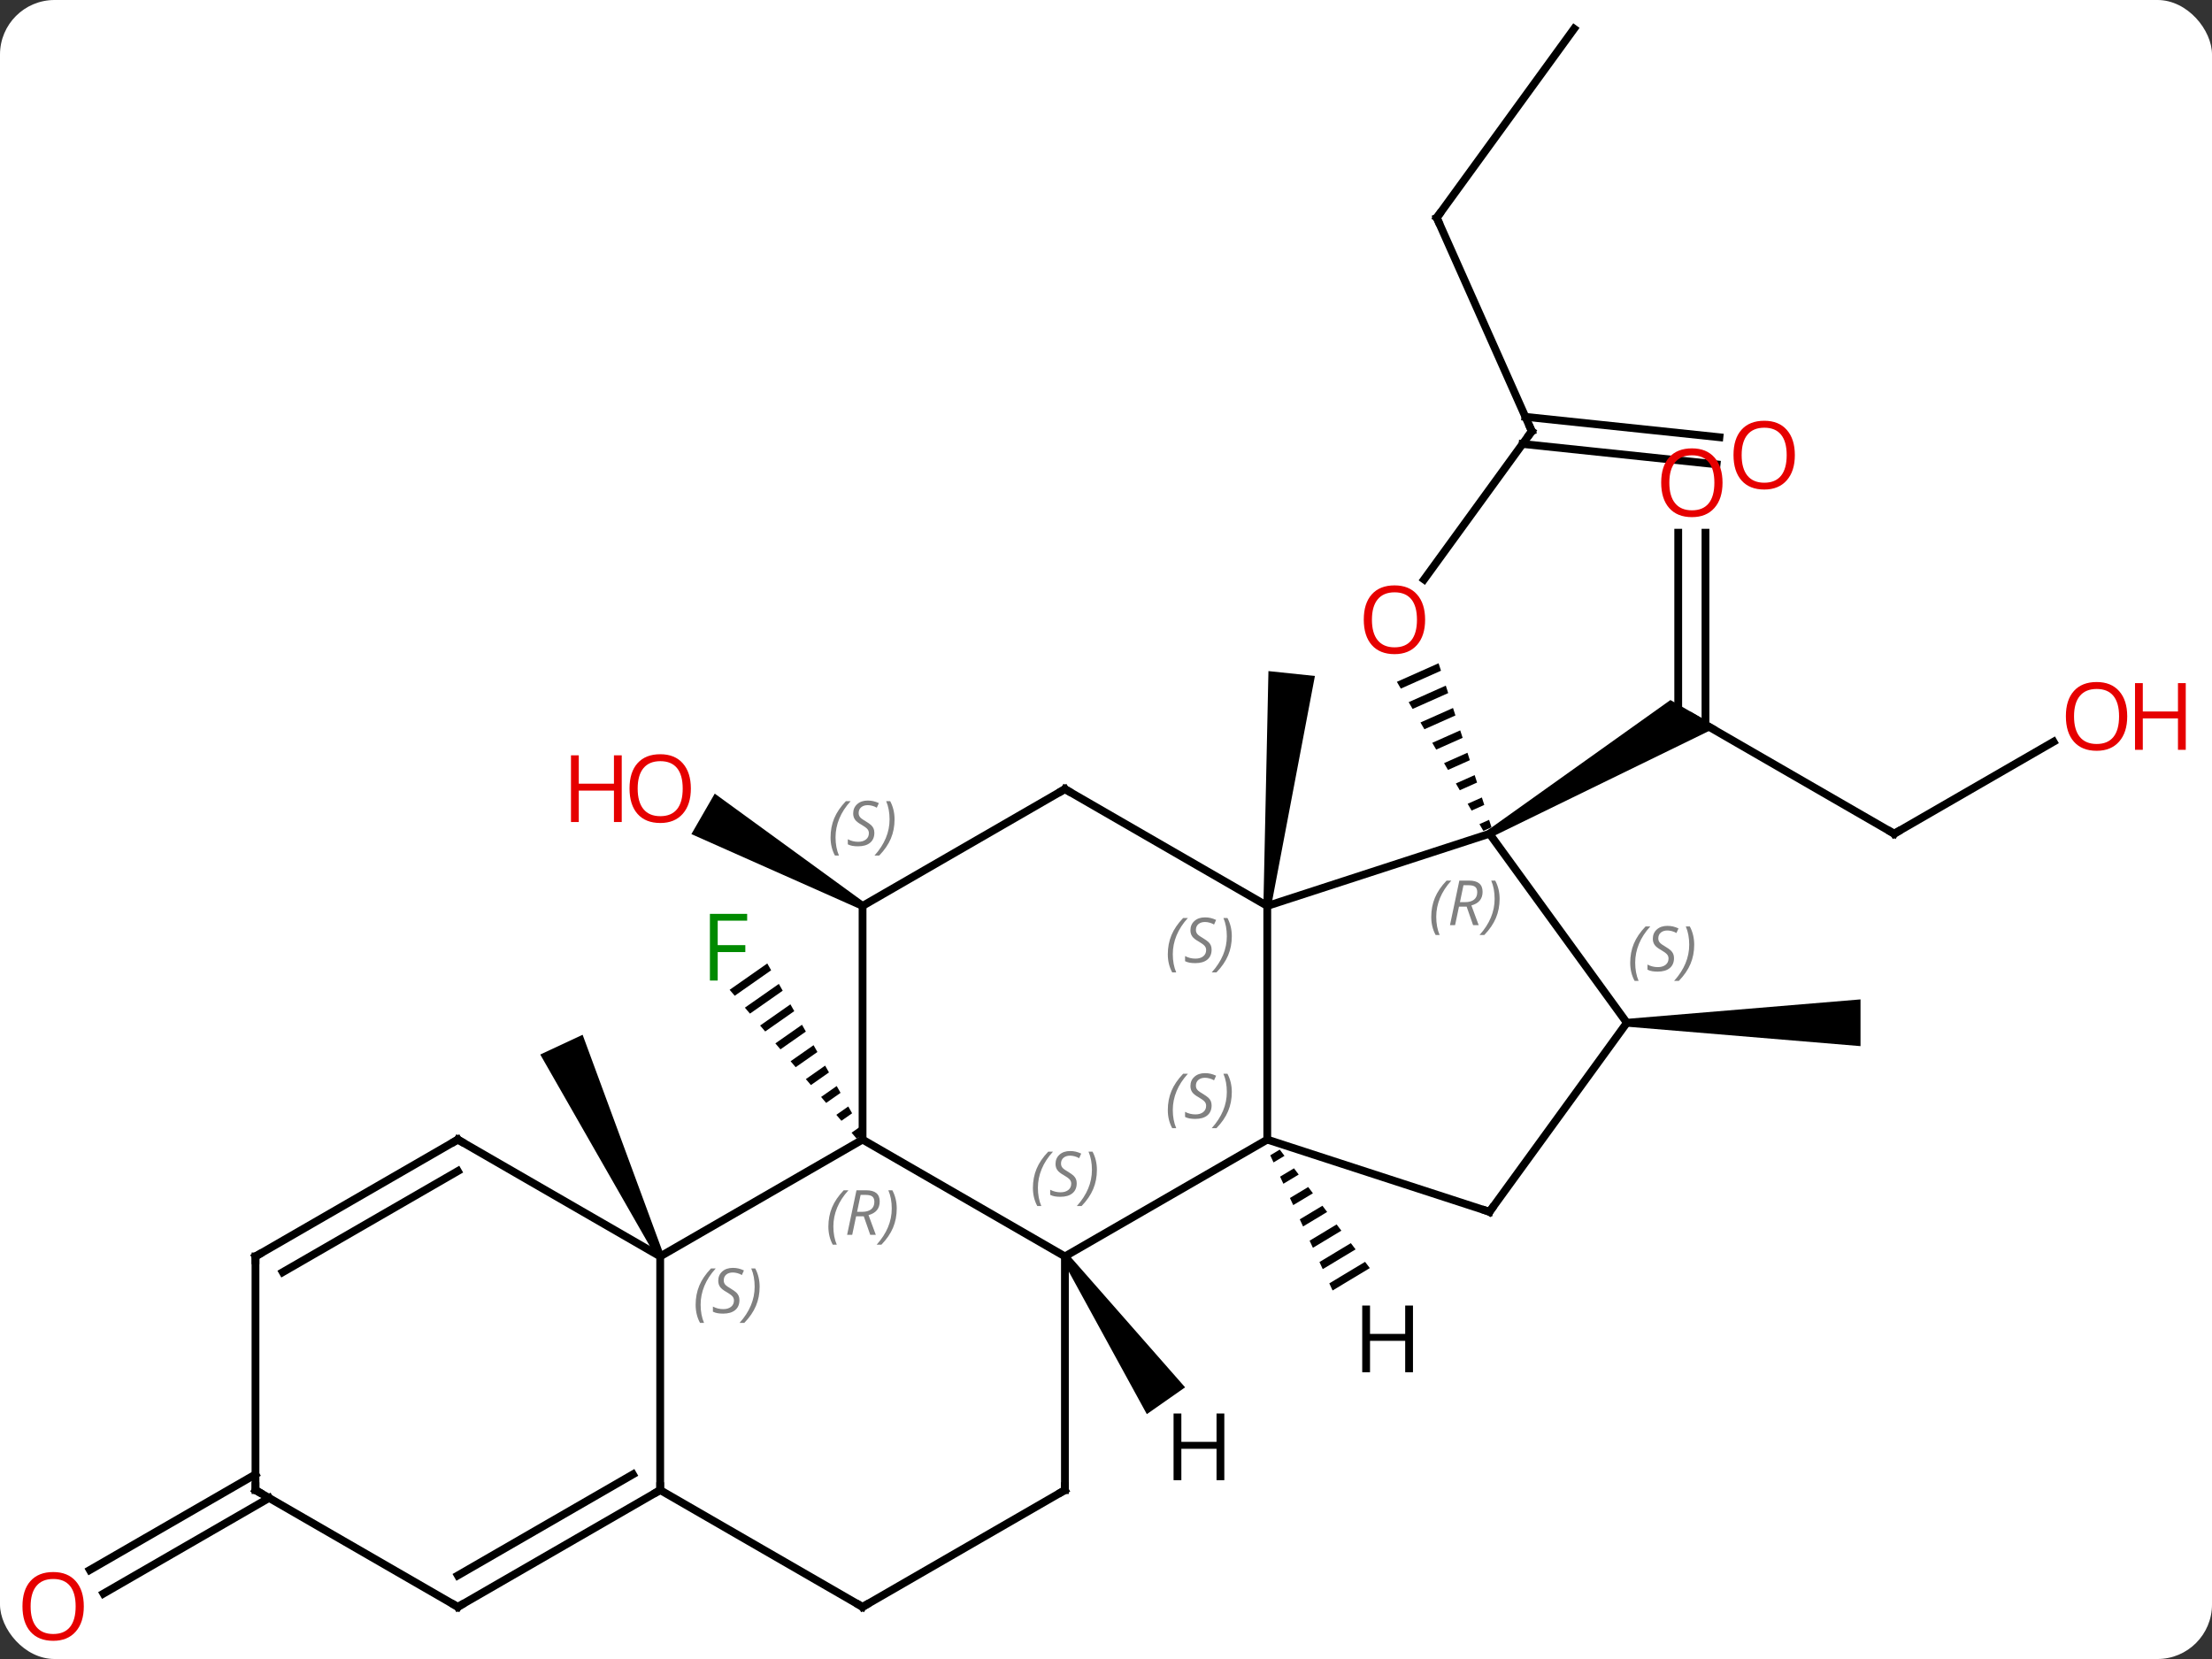 <svg width="284" viewBox="0 0 284 213" style="fill-opacity:1; color-rendering:auto; color-interpolation:auto; text-rendering:auto; stroke:black; stroke-linecap:square; stroke-miterlimit:10; shape-rendering:auto; stroke-opacity:1; fill:black; stroke-dasharray:none; font-weight:normal; stroke-width:1; font-family:'Open Sans'; font-style:normal; stroke-linejoin:miter; font-size:12; stroke-dashoffset:0; image-rendering:auto;" height="213" class="cas-substance-image" xmlns:xlink="http://www.w3.org/1999/xlink" xmlns="http://www.w3.org/2000/svg"><rect x="0" y="0" width="284" height="213" fill="#333333" stroke="none"/><svg class="cas-substance-single-component"><rect y="0" x="0" width="284" stroke="none" ry="7" rx="7" height="213" fill="white" class="cas-substance-group"/><svg y="0" x="0" width="284" viewBox="0 0 284 213" style="fill:black;" height="213" class="cas-substance-single-component-image"><svg><g><g transform="translate(138,105)" style="text-rendering:geometricPrecision; color-rendering:optimizeQuality; color-interpolation:linearRGB; stroke-linecap:butt; image-rendering:optimizeQuality;"><line y2="-49.635" y1="-30.602" x2="58.668" x1="44.839" style="fill:none;"/><path style="stroke:none;" d="M46.7 -19.843 L41.346 -17.46 L41.851 -16.59 L47.009 -18.886 L46.7 -19.843 ZM47.627 -16.971 L42.861 -14.85 L43.366 -13.98 L43.366 -13.98 L47.935 -16.014 L47.935 -16.014 L47.627 -16.971 ZM48.553 -14.1 L44.375 -12.24 L44.88 -11.37 L44.88 -11.37 L48.862 -13.142 L48.553 -14.1 ZM49.479 -11.228 L45.89 -9.63 L46.395 -8.76 L46.395 -8.76 L49.788 -10.271 L49.479 -11.228 ZM50.406 -8.356 L47.404 -7.02 L47.909 -6.15 L50.715 -7.399 L50.406 -8.356 ZM51.332 -5.485 L48.919 -4.41 L49.423 -3.54 L51.641 -4.527 L51.332 -5.485 ZM52.258 -2.613 L50.433 -1.8 L50.938 -0.93 L50.938 -0.93 L52.567 -1.656 L52.258 -2.613 ZM53.185 0.259 L51.947 0.809 L52.452 1.679 L53.494 1.216 L53.185 0.259 Z"/><line y2="-77.043" y1="-49.635" x2="46.467" x1="58.668" style="fill:none;"/><line y2="-45.382" y1="-48" x2="82.394" x1="57.48" style="fill:none;"/><line y2="-48.863" y1="-51.481" x2="82.759" x1="57.846" style="fill:none;"/><line y2="-101.313" y1="-77.043" x2="64.101" x1="46.467" style="fill:none;"/><line y2="2.043" y1="-12.957" x2="105.198" x1="79.218" style="fill:none;"/><line y2="-36.605" y1="-11.947" x2="80.968" x1="80.968" style="fill:none;"/><line y2="-36.605" y1="-12.957" x2="77.468" x1="77.468" style="fill:none;"/><path style="stroke:none;" d="M53.488 2.476 L52.988 1.61 L76.468 -15.122 L82.468 -11.658 Z"/><line y2="-9.768" y1="2.043" x2="125.655" x1="105.198" style="fill:none;"/><path style="stroke:none;" d="M25.202 11.365 L24.208 11.261 L24.856 -18.838 L30.824 -18.212 Z"/><path style="stroke:none;" d="M70.872 26.813 L70.872 25.813 L100.872 23.313 L100.872 29.313 Z"/><path style="stroke:none;" d="M-27.005 10.88 L-27.505 11.746 L-49.232 2.09 L-46.233 -3.107 Z"/><path style="stroke:none;" d="M-39.489 18.7 L-44.321 22.081 L-43.669 22.846 L-38.993 19.574 L-38.993 19.574 L-39.489 18.7 ZM-38.003 21.323 L-42.364 24.374 L-41.712 25.139 L-37.508 22.197 L-38.003 21.323 ZM-36.518 23.946 L-40.408 26.668 L-39.755 27.432 L-39.755 27.432 L-36.023 24.82 L-36.023 24.82 L-36.518 23.946 ZM-35.032 26.569 L-38.451 28.961 L-38.451 28.961 L-37.798 29.725 L-34.537 27.443 L-35.032 26.569 ZM-33.547 29.192 L-36.494 31.254 L-36.494 31.254 L-35.842 32.018 L-35.842 32.018 L-33.052 30.066 L-33.052 30.066 L-33.547 29.192 ZM-32.062 31.815 L-34.537 33.547 L-33.885 34.311 L-33.885 34.311 L-31.567 32.689 L-31.567 32.689 L-32.062 31.815 ZM-30.576 34.438 L-32.58 35.84 L-32.58 35.84 L-31.928 36.604 L-31.928 36.604 L-30.081 35.312 L-30.081 35.312 L-30.576 34.438 ZM-29.091 37.061 L-30.623 38.133 L-30.623 38.133 L-29.971 38.897 L-29.971 38.897 L-28.596 37.935 L-29.091 37.061 ZM-27.606 39.684 L-28.666 40.426 L-28.666 40.426 L-28.014 41.19 L-28.014 41.19 L-27.11 40.558 L-27.11 40.558 L-27.606 39.684 Z"/><path style="stroke:none;" d="M-52.785 56.102 L-53.691 56.524 L-68.635 30.392 L-63.197 27.856 Z"/><line y2="87.323" y1="99.603" x2="-103.448" x1="-124.716" style="fill:none;"/><line y2="84.292" y1="96.571" x2="-105.198" x1="-126.466" style="fill:none;"/><line y2="11.313" y1="2.043" x2="24.705" x1="53.238" style="fill:none;"/><line y2="26.313" y1="2.043" x2="70.872" x1="53.238" style="fill:none;"/><line y2="41.313" y1="11.313" x2="24.705" x1="24.705" style="fill:none;"/><line y2="-3.687" y1="11.313" x2="-1.275" x1="24.705" style="fill:none;"/><line y2="50.583" y1="26.313" x2="53.238" x1="70.872" style="fill:none;"/><line y2="50.583" y1="41.313" x2="53.238" x1="24.705" style="fill:none;"/><line y2="56.313" y1="41.313" x2="-1.275" x1="24.705" style="fill:none;"/><line y2="11.313" y1="-3.687" x2="-27.255" x1="-1.275" style="fill:none;"/><line y2="41.313" y1="56.313" x2="-27.255" x1="-1.275" style="fill:none;"/><line y2="86.313" y1="56.313" x2="-1.275" x1="-1.275" style="fill:none;"/><line y2="41.313" y1="11.313" x2="-27.255" x1="-27.255" style="fill:none;"/><line y2="56.313" y1="41.313" x2="-53.238" x1="-27.255" style="fill:none;"/><line y2="101.313" y1="86.313" x2="-27.255" x1="-1.275" style="fill:none;"/><line y2="86.313" y1="56.313" x2="-53.238" x1="-53.238" style="fill:none;"/><line y2="41.313" y1="56.313" x2="-79.218" x1="-53.238" style="fill:none;"/><line y2="86.313" y1="101.313" x2="-53.238" x1="-27.255" style="fill:none;"/><line y2="101.313" y1="86.313" x2="-79.218" x1="-53.238" style="fill:none;"/><line y2="97.272" y1="84.292" x2="-79.218" x1="-56.738" style="fill:none;"/><line y2="56.313" y1="41.313" x2="-105.198" x1="-79.218" style="fill:none;"/><line y2="58.334" y1="45.355" x2="-101.698" x1="-79.218" style="fill:none;"/><line y2="86.313" y1="101.313" x2="-105.198" x1="-79.218" style="fill:none;"/><line y2="86.313" y1="56.313" x2="-105.198" x1="-105.198" style="fill:none;"/><path style="stroke:none;" d="M26.307 42.599 L25.089 43.332 L25.089 43.332 L25.51 44.245 L25.51 44.245 L26.916 43.4 L26.307 42.599 ZM28.133 45.001 L26.352 46.072 L26.352 46.072 L26.774 46.985 L28.742 45.802 L28.742 45.802 L28.133 45.001 ZM29.959 47.403 L27.616 48.812 L27.616 48.812 L28.037 49.725 L28.037 49.725 L30.567 48.203 L30.567 48.203 L29.959 47.403 ZM31.785 49.805 L28.88 51.552 L28.88 51.552 L29.301 52.465 L29.301 52.465 L32.393 50.605 L31.785 49.805 ZM33.61 52.206 L30.143 54.292 L30.143 54.292 L30.564 55.205 L30.564 55.205 L34.219 53.007 L33.61 52.206 ZM35.436 54.608 L31.407 57.032 L31.407 57.032 L31.828 57.945 L31.828 57.945 L36.045 55.409 L36.045 55.409 L35.436 54.608 ZM37.262 57.01 L32.67 59.772 L33.092 60.685 L33.092 60.685 L37.871 57.81 L37.871 57.81 L37.262 57.01 Z"/><path style="stroke:none;" d="M-1.685 56.6 L-0.865 56.026 L14.158 73.121 L9.243 76.562 Z"/></g><g transform="translate(138,105)" style="fill:rgb(230,0,0); text-rendering:geometricPrecision; color-rendering:optimizeQuality; image-rendering:optimizeQuality; font-family:'Open Sans'; stroke:rgb(230,0,0); color-interpolation:linearRGB;"><path style="stroke:none;" d="M44.971 -25.435 Q44.971 -23.373 43.932 -22.193 Q42.893 -21.013 41.05 -21.013 Q39.159 -21.013 38.128 -22.177 Q37.096 -23.342 37.096 -25.451 Q37.096 -27.545 38.128 -28.693 Q39.159 -29.842 41.05 -29.842 Q42.909 -29.842 43.94 -28.67 Q44.971 -27.498 44.971 -25.435 ZM38.143 -25.435 Q38.143 -23.701 38.886 -22.795 Q39.628 -21.888 41.05 -21.888 Q42.471 -21.888 43.198 -22.787 Q43.925 -23.685 43.925 -25.435 Q43.925 -27.17 43.198 -28.06 Q42.471 -28.951 41.05 -28.951 Q39.628 -28.951 38.886 -28.052 Q38.143 -27.154 38.143 -25.435 Z"/></g><g transform="translate(138,105)" style="stroke-linecap:butt; text-rendering:geometricPrecision; color-rendering:optimizeQuality; image-rendering:optimizeQuality; font-family:'Open Sans'; color-interpolation:linearRGB; stroke-miterlimit:5;"><path style="fill:none;" d="M58.374 -49.23 L58.668 -49.635 L58.465 -50.092"/><path style="fill:none;" d="M46.67 -76.586 L46.467 -77.043 L46.761 -77.448"/><path style="fill:rgb(230,0,0); stroke:none;" d="M92.441 -46.57 Q92.441 -44.508 91.401 -43.328 Q90.362 -42.148 88.519 -42.148 Q86.628 -42.148 85.597 -43.312 Q84.566 -44.477 84.566 -46.586 Q84.566 -48.68 85.597 -49.828 Q86.628 -50.977 88.519 -50.977 Q90.378 -50.977 91.409 -49.805 Q92.441 -48.633 92.441 -46.57 ZM85.612 -46.57 Q85.612 -44.836 86.355 -43.93 Q87.097 -43.023 88.519 -43.023 Q89.941 -43.023 90.667 -43.922 Q91.394 -44.82 91.394 -46.57 Q91.394 -48.305 90.667 -49.195 Q89.941 -50.086 88.519 -50.086 Q87.097 -50.086 86.355 -49.188 Q85.612 -48.289 85.612 -46.57 Z"/><path style="fill:none;" d="M104.765 1.793 L105.198 2.043 L105.631 1.793"/><path style="fill:rgb(230,0,0); stroke:none;" d="M83.156 -43.027 Q83.156 -40.965 82.116 -39.785 Q81.077 -38.605 79.234 -38.605 Q77.343 -38.605 76.312 -39.77 Q75.281 -40.934 75.281 -43.043 Q75.281 -45.137 76.312 -46.285 Q77.343 -47.434 79.234 -47.434 Q81.093 -47.434 82.124 -46.262 Q83.156 -45.09 83.156 -43.027 ZM76.327 -43.027 Q76.327 -41.293 77.07 -40.387 Q77.812 -39.48 79.234 -39.48 Q80.656 -39.48 81.382 -40.379 Q82.109 -41.277 82.109 -43.027 Q82.109 -44.762 81.382 -45.652 Q80.656 -46.543 79.234 -46.543 Q77.812 -46.543 77.07 -45.645 Q76.327 -44.746 76.327 -43.027 Z"/><path style="fill:rgb(230,0,0); stroke:none;" d="M135.115 -13.027 Q135.115 -10.965 134.076 -9.785 Q133.037 -8.605 131.194 -8.605 Q129.303 -8.605 128.272 -9.77 Q127.24 -10.934 127.24 -13.043 Q127.24 -15.137 128.272 -16.285 Q129.303 -17.434 131.194 -17.434 Q133.053 -17.434 134.084 -16.262 Q135.115 -15.09 135.115 -13.027 ZM128.287 -13.027 Q128.287 -11.293 129.03 -10.387 Q129.772 -9.48 131.194 -9.48 Q132.615 -9.48 133.342 -10.379 Q134.069 -11.277 134.069 -13.027 Q134.069 -14.762 133.342 -15.652 Q132.615 -16.543 131.194 -16.543 Q129.772 -16.543 129.03 -15.645 Q128.287 -14.746 128.287 -13.027 Z"/><path style="fill:rgb(230,0,0); stroke:none;" d="M142.631 -8.73 L141.631 -8.73 L141.631 -12.762 L137.115 -12.762 L137.115 -8.73 L136.115 -8.73 L136.115 -17.293 L137.115 -17.293 L137.115 -13.652 L141.631 -13.652 L141.631 -17.293 L142.631 -17.293 L142.631 -8.73 Z"/><path style="fill:rgb(230,0,0); stroke:none;" d="M-49.3 -3.757 Q-49.3 -1.695 -50.34 -0.515 Q-51.379 0.665 -53.222 0.665 Q-55.113 0.665 -56.144 -0.499 Q-57.175 -1.664 -57.175 -3.773 Q-57.175 -5.867 -56.144 -7.015 Q-55.113 -8.164 -53.222 -8.164 Q-51.363 -8.164 -50.332 -6.992 Q-49.3 -5.82 -49.3 -3.757 ZM-56.129 -3.757 Q-56.129 -2.023 -55.386 -1.117 Q-54.644 -0.21 -53.222 -0.21 Q-51.8 -0.21 -51.074 -1.109 Q-50.347 -2.007 -50.347 -3.757 Q-50.347 -5.492 -51.074 -6.382 Q-51.8 -7.273 -53.222 -7.273 Q-54.644 -7.273 -55.386 -6.375 Q-56.129 -5.476 -56.129 -3.757 Z"/><path style="fill:rgb(230,0,0); stroke:none;" d="M-58.175 0.54 L-59.175 0.54 L-59.175 -3.492 L-63.691 -3.492 L-63.691 0.54 L-64.691 0.54 L-64.691 -8.023 L-63.691 -8.023 L-63.691 -4.382 L-59.175 -4.382 L-59.175 -8.023 L-58.175 -8.023 L-58.175 0.54 Z"/><path style="fill:rgb(0,138,0); stroke:none;" d="M-45.854 20.893 L-46.854 20.893 L-46.854 12.331 L-42.072 12.331 L-42.072 13.206 L-45.854 13.206 L-45.854 16.346 L-42.307 16.346 L-42.307 17.237 L-45.854 17.237 L-45.854 20.893 Z"/><path style="fill:rgb(230,0,0); stroke:none;" d="M-127.24 101.243 Q-127.24 103.305 -128.28 104.485 Q-129.319 105.665 -131.162 105.665 Q-133.053 105.665 -134.084 104.501 Q-135.115 103.336 -135.115 101.227 Q-135.115 99.133 -134.084 97.985 Q-133.053 96.836 -131.162 96.836 Q-129.303 96.836 -128.272 98.008 Q-127.24 99.18 -127.24 101.243 ZM-134.069 101.243 Q-134.069 102.977 -133.326 103.883 Q-132.584 104.79 -131.162 104.79 Q-129.74 104.79 -129.014 103.891 Q-128.287 102.993 -128.287 101.243 Q-128.287 99.508 -129.014 98.618 Q-129.74 97.727 -131.162 97.727 Q-132.584 97.727 -133.326 98.626 Q-134.069 99.524 -134.069 101.243 Z"/></g><g transform="translate(138,105)" style="stroke-linecap:butt; font-size:8.4px; fill:gray; text-rendering:geometricPrecision; image-rendering:optimizeQuality; color-rendering:optimizeQuality; font-family:'Open Sans'; font-style:italic; stroke:gray; color-interpolation:linearRGB; stroke-miterlimit:5;"><path style="stroke:none;" d="M45.759 12.718 Q45.759 11.389 46.228 10.264 Q46.697 9.139 47.728 8.061 L48.337 8.061 Q47.368 9.124 46.884 10.296 Q46.4 11.468 46.4 12.702 Q46.4 14.03 46.837 15.046 L46.322 15.046 Q45.759 14.014 45.759 12.718 ZM49.319 11.405 L48.819 13.78 L48.163 13.78 L49.366 8.061 L50.616 8.061 Q52.35 8.061 52.35 9.499 Q52.35 10.858 50.913 11.249 L51.85 13.78 L51.132 13.78 L50.304 11.405 L49.319 11.405 ZM49.897 8.655 Q49.507 10.577 49.444 10.827 L50.1 10.827 Q50.85 10.827 51.257 10.499 Q51.663 10.171 51.663 9.546 Q51.663 9.077 51.405 8.866 Q51.147 8.655 50.554 8.655 L49.897 8.655 ZM54.536 10.405 Q54.536 11.733 54.06 12.866 Q53.583 13.999 52.568 15.046 L51.958 15.046 Q53.896 12.889 53.896 10.405 Q53.896 9.077 53.458 8.061 L53.974 8.061 Q54.536 9.124 54.536 10.405 Z"/><path style="stroke:none;" d="M11.936 17.516 Q11.936 16.188 12.405 15.063 Q12.874 13.938 13.905 12.86 L14.514 12.86 Q13.546 13.922 13.061 15.094 Q12.577 16.266 12.577 17.5 Q12.577 18.829 13.014 19.844 L12.499 19.844 Q11.936 18.813 11.936 17.516 ZM17.559 16.922 Q17.559 17.75 17.012 18.204 Q16.465 18.657 15.465 18.657 Q15.059 18.657 14.746 18.602 Q14.434 18.547 14.152 18.407 L14.152 17.75 Q14.777 18.079 15.481 18.079 Q16.106 18.079 16.481 17.782 Q16.856 17.485 16.856 16.969 Q16.856 16.657 16.652 16.43 Q16.449 16.204 15.887 15.875 Q15.293 15.547 15.067 15.219 Q14.84 14.891 14.84 14.438 Q14.84 13.704 15.356 13.243 Q15.871 12.782 16.715 12.782 Q17.09 12.782 17.426 12.86 Q17.762 12.938 18.137 13.11 L17.871 13.704 Q17.621 13.547 17.301 13.461 Q16.981 13.375 16.715 13.375 Q16.184 13.375 15.863 13.649 Q15.543 13.922 15.543 14.391 Q15.543 14.594 15.613 14.743 Q15.684 14.891 15.824 15.024 Q15.965 15.157 16.387 15.407 Q16.949 15.75 17.152 15.946 Q17.356 16.141 17.457 16.375 Q17.559 16.61 17.559 16.922 ZM20.153 15.204 Q20.153 16.532 19.677 17.665 Q19.2 18.797 18.184 19.844 L17.575 19.844 Q19.513 17.688 19.513 15.204 Q19.513 13.875 19.075 12.86 L19.591 12.86 Q20.153 13.922 20.153 15.204 Z"/><path style="stroke:none;" d="M71.303 18.606 Q71.303 17.278 71.772 16.153 Q72.241 15.028 73.272 13.95 L73.881 13.95 Q72.913 15.012 72.428 16.184 Q71.944 17.356 71.944 18.59 Q71.944 19.919 72.381 20.934 L71.866 20.934 Q71.303 19.903 71.303 18.606 ZM76.926 18.012 Q76.926 18.84 76.379 19.294 Q75.832 19.747 74.832 19.747 Q74.426 19.747 74.113 19.692 Q73.801 19.637 73.52 19.497 L73.52 18.84 Q74.145 19.169 74.848 19.169 Q75.473 19.169 75.848 18.872 Q76.223 18.575 76.223 18.059 Q76.223 17.747 76.02 17.52 Q75.817 17.294 75.254 16.965 Q74.66 16.637 74.434 16.309 Q74.207 15.981 74.207 15.528 Q74.207 14.793 74.723 14.333 Q75.238 13.872 76.082 13.872 Q76.457 13.872 76.793 13.95 Q77.129 14.028 77.504 14.2 L77.238 14.793 Q76.988 14.637 76.668 14.551 Q76.348 14.465 76.082 14.465 Q75.551 14.465 75.231 14.739 Q74.91 15.012 74.91 15.481 Q74.91 15.684 74.981 15.833 Q75.051 15.981 75.192 16.114 Q75.332 16.247 75.754 16.497 Q76.317 16.84 76.52 17.036 Q76.723 17.231 76.824 17.465 Q76.926 17.7 76.926 18.012 ZM79.52 16.294 Q79.52 17.622 79.044 18.754 Q78.567 19.887 77.552 20.934 L76.942 20.934 Q78.88 18.778 78.88 16.294 Q78.88 14.965 78.442 13.95 L78.958 13.95 Q79.52 15.012 79.52 16.294 Z"/><path style="stroke:none;" d="M11.936 37.516 Q11.936 36.188 12.405 35.063 Q12.874 33.938 13.905 32.86 L14.514 32.86 Q13.546 33.922 13.061 35.094 Q12.577 36.266 12.577 37.501 Q12.577 38.829 13.014 39.844 L12.499 39.844 Q11.936 38.813 11.936 37.516 ZM17.559 36.922 Q17.559 37.751 17.012 38.204 Q16.465 38.657 15.465 38.657 Q15.059 38.657 14.746 38.602 Q14.434 38.547 14.152 38.407 L14.152 37.751 Q14.777 38.079 15.481 38.079 Q16.106 38.079 16.481 37.782 Q16.856 37.485 16.856 36.969 Q16.856 36.657 16.652 36.43 Q16.449 36.204 15.887 35.876 Q15.293 35.547 15.067 35.219 Q14.84 34.891 14.84 34.438 Q14.84 33.704 15.356 33.243 Q15.871 32.782 16.715 32.782 Q17.09 32.782 17.426 32.86 Q17.762 32.938 18.137 33.11 L17.871 33.704 Q17.621 33.547 17.301 33.462 Q16.981 33.376 16.715 33.376 Q16.184 33.376 15.863 33.649 Q15.543 33.922 15.543 34.391 Q15.543 34.594 15.613 34.743 Q15.684 34.891 15.824 35.024 Q15.965 35.157 16.387 35.407 Q16.949 35.751 17.152 35.946 Q17.356 36.141 17.457 36.376 Q17.559 36.61 17.559 36.922 ZM20.153 35.204 Q20.153 36.532 19.677 37.665 Q19.2 38.797 18.184 39.844 L17.575 39.844 Q19.513 37.688 19.513 35.204 Q19.513 33.876 19.075 32.86 L19.591 32.86 Q20.153 33.922 20.153 35.204 Z"/><path style="fill:none; stroke:black;" d="M-0.842 -3.437 L-1.275 -3.687 L-1.708 -3.437"/><path style="fill:none; stroke:black;" d="M53.532 50.178 L53.238 50.583 L52.763 50.428"/><path style="stroke:none;" d="M-5.383 47.516 Q-5.383 46.188 -4.915 45.063 Q-4.446 43.938 -3.415 42.86 L-2.805 42.86 Q-3.774 43.922 -4.258 45.094 Q-4.743 46.266 -4.743 47.501 Q-4.743 48.829 -4.305 49.844 L-4.821 49.844 Q-5.383 48.813 -5.383 47.516 ZM0.239 46.922 Q0.239 47.751 -0.308 48.204 Q-0.855 48.657 -1.855 48.657 Q-2.261 48.657 -2.574 48.602 Q-2.886 48.547 -3.167 48.407 L-3.167 47.751 Q-2.542 48.079 -1.839 48.079 Q-1.214 48.079 -0.839 47.782 Q-0.464 47.485 -0.464 46.969 Q-0.464 46.657 -0.667 46.43 Q-0.87 46.204 -1.433 45.876 Q-2.027 45.547 -2.253 45.219 Q-2.48 44.891 -2.48 44.438 Q-2.48 43.704 -1.964 43.243 Q-1.448 42.782 -0.605 42.782 Q-0.23 42.782 0.106 42.86 Q0.442 42.938 0.817 43.11 L0.551 43.704 Q0.301 43.547 -0.019 43.461 Q-0.339 43.376 -0.605 43.376 Q-1.136 43.376 -1.456 43.649 Q-1.777 43.922 -1.777 44.391 Q-1.777 44.594 -1.706 44.743 Q-1.636 44.891 -1.495 45.024 Q-1.355 45.157 -0.933 45.407 Q-0.37 45.751 -0.167 45.946 Q0.036 46.141 0.138 46.376 Q0.239 46.61 0.239 46.922 ZM2.833 45.204 Q2.833 46.532 2.357 47.665 Q1.88 48.797 0.865 49.844 L0.255 49.844 Q2.193 47.688 2.193 45.204 Q2.193 43.876 1.755 42.86 L2.271 42.86 Q2.833 43.922 2.833 45.204 Z"/><path style="stroke:none;" d="M-31.364 2.516 Q-31.364 1.188 -30.895 0.063 Q-30.426 -1.062 -29.395 -2.14 L-28.786 -2.14 Q-29.754 -1.078 -30.239 0.094 Q-30.723 1.266 -30.723 2.501 Q-30.723 3.829 -30.286 4.844 L-30.801 4.844 Q-31.364 3.813 -31.364 2.516 ZM-25.741 1.922 Q-25.741 2.751 -26.288 3.204 Q-26.835 3.657 -27.835 3.657 Q-28.241 3.657 -28.554 3.602 Q-28.866 3.547 -29.148 3.407 L-29.148 2.751 Q-28.523 3.079 -27.819 3.079 Q-27.194 3.079 -26.819 2.782 Q-26.444 2.485 -26.444 1.969 Q-26.444 1.657 -26.648 1.43 Q-26.851 1.204 -27.413 0.875 Q-28.007 0.547 -28.233 0.219 Q-28.46 -0.109 -28.46 -0.562 Q-28.46 -1.296 -27.944 -1.757 Q-27.429 -2.218 -26.585 -2.218 Q-26.21 -2.218 -25.874 -2.14 Q-25.538 -2.062 -25.163 -1.89 L-25.429 -1.296 Q-25.679 -1.453 -25.999 -1.539 Q-26.319 -1.625 -26.585 -1.625 Q-27.116 -1.625 -27.436 -1.351 Q-27.757 -1.078 -27.757 -0.609 Q-27.757 -0.406 -27.686 -0.257 Q-27.616 -0.109 -27.476 0.024 Q-27.335 0.157 -26.913 0.407 Q-26.351 0.75 -26.148 0.946 Q-25.944 1.141 -25.843 1.375 Q-25.741 1.61 -25.741 1.922 ZM-23.147 0.204 Q-23.147 1.532 -23.623 2.665 Q-24.1 3.797 -25.116 4.844 L-25.725 4.844 Q-23.787 2.688 -23.787 0.204 Q-23.787 -1.125 -24.225 -2.14 L-23.709 -2.14 Q-23.147 -1.078 -23.147 0.204 Z"/><path style="stroke:none;" d="M-31.644 52.477 Q-31.644 51.149 -31.175 50.024 Q-30.706 48.899 -29.675 47.821 L-29.066 47.821 Q-30.035 48.883 -30.519 50.055 Q-31.003 51.227 -31.003 52.461 Q-31.003 53.79 -30.566 54.805 L-31.081 54.805 Q-31.644 53.774 -31.644 52.477 ZM-28.084 51.165 L-28.584 53.54 L-29.24 53.54 L-28.037 47.821 L-26.787 47.821 Q-25.053 47.821 -25.053 49.258 Q-25.053 50.618 -26.49 51.008 L-25.553 53.54 L-26.271 53.54 L-27.099 51.165 L-28.084 51.165 ZM-27.506 48.415 Q-27.896 50.336 -27.959 50.586 L-27.303 50.586 Q-26.553 50.586 -26.146 50.258 Q-25.74 49.93 -25.74 49.305 Q-25.74 48.836 -25.998 48.626 Q-26.256 48.415 -26.849 48.415 L-27.506 48.415 ZM-22.867 50.165 Q-22.867 51.493 -23.343 52.626 Q-23.82 53.758 -24.835 54.805 L-25.445 54.805 Q-23.507 52.649 -23.507 50.165 Q-23.507 48.836 -23.945 47.821 L-23.429 47.821 Q-22.867 48.883 -22.867 50.165 Z"/><path style="fill:none; stroke:black;" d="M-1.275 85.813 L-1.275 86.313 L-1.708 86.563"/><path style="stroke:none;" d="M-48.686 62.516 Q-48.686 61.188 -48.218 60.063 Q-47.749 58.938 -46.718 57.86 L-46.108 57.86 Q-47.077 58.922 -47.561 60.094 Q-48.046 61.266 -48.046 62.501 Q-48.046 63.829 -47.608 64.844 L-48.124 64.844 Q-48.686 63.813 -48.686 62.516 ZM-43.064 61.922 Q-43.064 62.751 -43.611 63.204 Q-44.158 63.657 -45.158 63.657 Q-45.564 63.657 -45.876 63.602 Q-46.189 63.547 -46.47 63.407 L-46.47 62.751 Q-45.845 63.079 -45.142 63.079 Q-44.517 63.079 -44.142 62.782 Q-43.767 62.485 -43.767 61.969 Q-43.767 61.657 -43.97 61.43 Q-44.173 61.204 -44.736 60.876 Q-45.329 60.547 -45.556 60.219 Q-45.783 59.891 -45.783 59.438 Q-45.783 58.704 -45.267 58.243 Q-44.751 57.782 -43.908 57.782 Q-43.533 57.782 -43.197 57.86 Q-42.861 57.938 -42.486 58.11 L-42.751 58.704 Q-43.001 58.547 -43.322 58.462 Q-43.642 58.376 -43.908 58.376 Q-44.439 58.376 -44.759 58.649 Q-45.079 58.922 -45.079 59.391 Q-45.079 59.594 -45.009 59.743 Q-44.939 59.891 -44.798 60.024 Q-44.658 60.157 -44.236 60.407 Q-43.673 60.751 -43.47 60.946 Q-43.267 61.141 -43.165 61.376 Q-43.064 61.61 -43.064 61.922 ZM-40.469 60.204 Q-40.469 61.532 -40.946 62.665 Q-41.422 63.797 -42.438 64.844 L-43.047 64.844 Q-41.11 62.688 -41.11 60.204 Q-41.11 58.876 -41.547 57.86 L-41.032 57.86 Q-40.469 58.922 -40.469 60.204 Z"/><path style="fill:none; stroke:black;" d="M-26.822 101.063 L-27.255 101.313 L-27.688 101.063"/><path style="fill:none; stroke:black;" d="M-53.671 86.563 L-53.238 86.313 L-53.238 85.813"/><path style="fill:none; stroke:black;" d="M-78.785 41.563 L-79.218 41.313 L-79.651 41.563"/><path style="fill:none; stroke:black;" d="M-78.785 101.063 L-79.218 101.313 L-79.651 101.063"/><path style="fill:none; stroke:black;" d="M-104.765 56.063 L-105.198 56.313 L-105.198 56.813"/><path style="fill:none; stroke:black;" d="M-104.765 86.563 L-105.198 86.313 L-105.198 85.813"/></g><g transform="translate(138,105)" style="stroke-linecap:butt; text-rendering:geometricPrecision; color-rendering:optimizeQuality; image-rendering:optimizeQuality; font-family:'Open Sans'; color-interpolation:linearRGB; stroke-miterlimit:5;"><path style="stroke:none;" d="M43.413 71.182 L42.413 71.182 L42.413 67.151 L37.897 67.151 L37.897 71.182 L36.897 71.182 L36.897 62.62 L37.897 62.62 L37.897 66.26 L42.413 66.26 L42.413 62.62 L43.413 62.62 L43.413 71.182 Z"/><path style="stroke:none;" d="M19.191 85.042 L18.191 85.042 L18.191 81.011 L13.675 81.011 L13.675 85.042 L12.675 85.042 L12.675 76.48 L13.675 76.48 L13.675 80.12 L18.191 80.12 L18.191 76.48 L19.191 76.48 L19.191 85.042 Z"/></g></g></svg></svg></svg></svg>